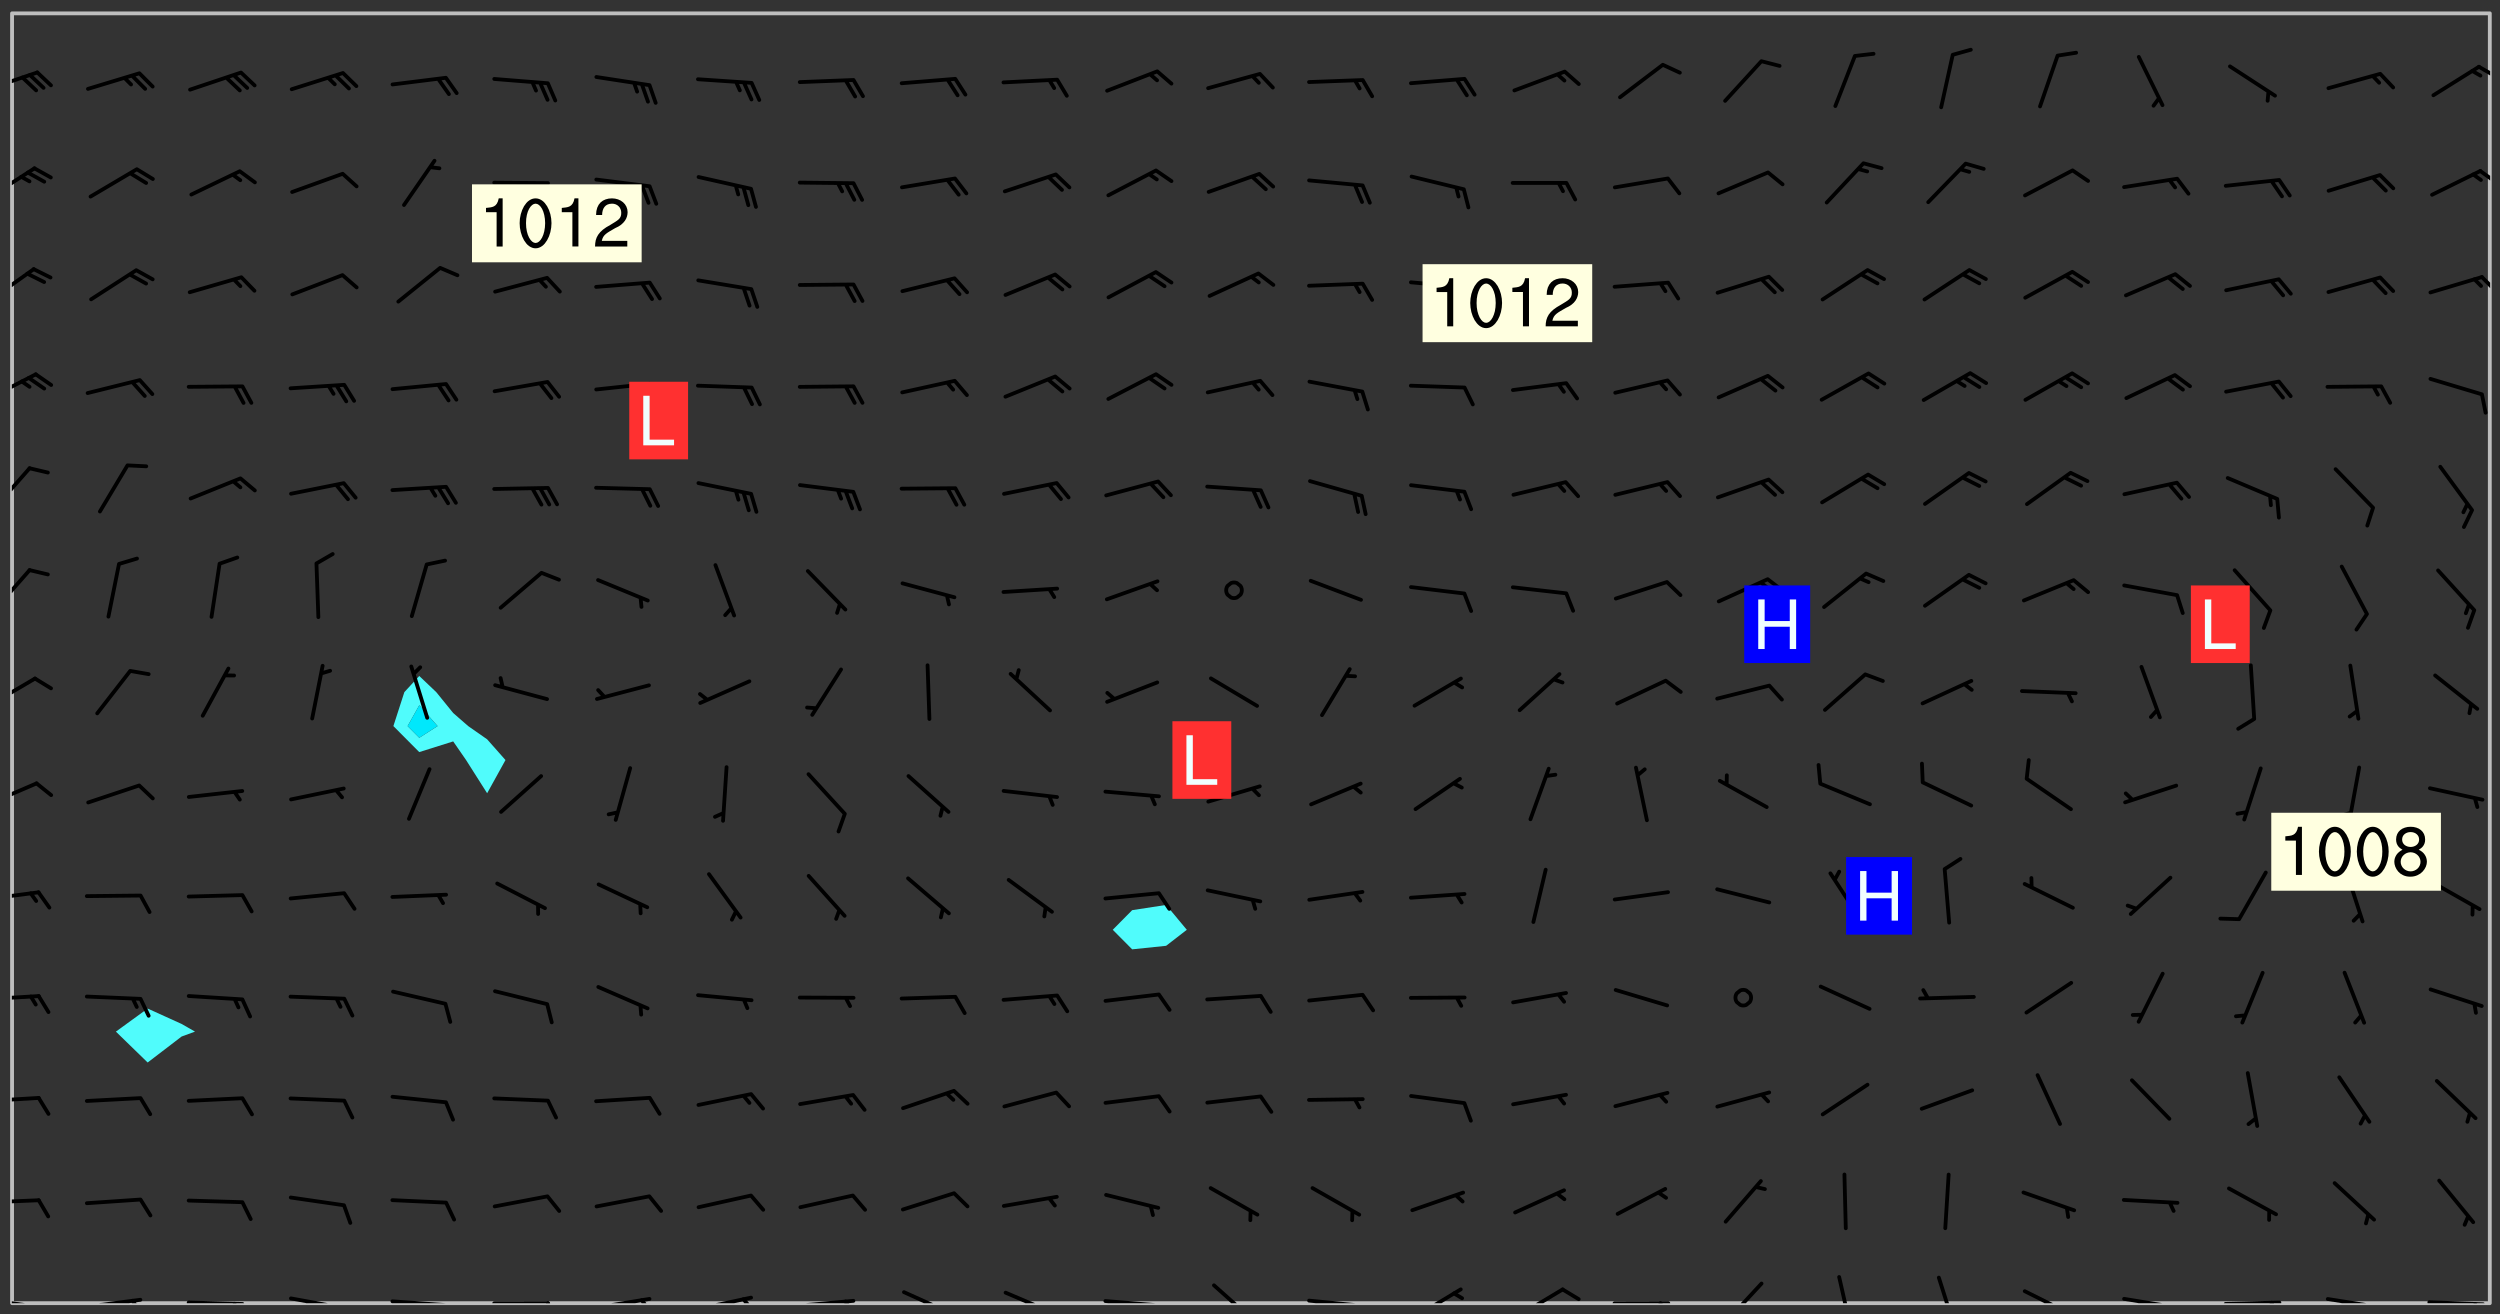 <svg xmlns="http://www.w3.org/2000/svg" role="img" xmlns:xlink="http://www.w3.org/1999/xlink" viewBox="142.45 309.95 326.84 171.84"><rect x="142.45" y="309.95" width="326.84" height="171.84" fill="#333333" stroke="none"/><defs><clipPath id="a"><path d="M144 311.672h1v168.656h-1zm0 0"/></clipPath><clipPath id="b"><path d="M144 311.672h324v168.656H144zm0 0"/></clipPath><clipPath id="c"><path d="M467 311.672h1v168.656h-1zm0 0"/></clipPath><clipPath id="d"><path d="M144 479h4v1.328h-4zm0 0"/></clipPath><clipPath id="e"><path d="M146 480h2v.328h-2zm0 0"/></clipPath><clipPath id="f"><path d="M153 479h9v1.328h-9zm0 0"/></clipPath><clipPath id="g"><path d="M159 479h2v1.328h-2zm0 0"/></clipPath><clipPath id="h"><path d="M166 479h9v1.328h-9zm0 0"/></clipPath><clipPath id="i"><path d="M172 480h2v.328h-2zm0 0"/></clipPath><clipPath id="j"><path d="M180 479h8v1.328h-8zm0 0"/></clipPath><clipPath id="k"><path d="M186 480h2v.328h-2zm0 0"/></clipPath><clipPath id="l"><path d="M193 479h9v1.328h-9zm0 0"/></clipPath><clipPath id="m"><path d="M200 480h3v.328h-3zm0 0"/></clipPath><clipPath id="n"><path d="M206 480h9v.328h-9zm0 0"/></clipPath><clipPath id="o"><path d="M213 480h3v.328h-3zm0 0"/></clipPath><clipPath id="p"><path d="M220 479h8v1.328h-8zm0 0"/></clipPath><clipPath id="q"><path d="M226 479h2v1.328h-2zm0 0"/></clipPath><clipPath id="r"><path d="M233 479h8v1.328h-8zm0 0"/></clipPath><clipPath id="s"><path d="M239 479h2v1.328h-2zm0 0"/></clipPath><clipPath id="t"><path d="M246 479h9v1.328h-9zm0 0"/></clipPath><clipPath id="u"><path d="M252 479h2v1.328h-2zm0 0"/></clipPath><clipPath id="v"><path d="M260 478h8v2.328h-8zm0 0"/></clipPath><clipPath id="w"><path d="M273 478h8v2.328h-8zm0 0"/></clipPath><clipPath id="x"><path d="M286 479h9v1.328h-9zm0 0"/></clipPath><clipPath id="y"><path d="M300 477h7v3.328h-7zm0 0"/></clipPath><clipPath id="z"><path d="M313 479h8v1.328h-8zm0 0"/></clipPath><clipPath id="A"><path d="M319 480h2v.328h-2zm0 0"/></clipPath><clipPath id="B"><path d="M327 478h7v2.328h-7zm0 0"/></clipPath><clipPath id="C"><path d="M340 478h7v2.328h-7zm0 0"/></clipPath><clipPath id="D"><path d="M346 478h4v2.328h-4zm0 0"/></clipPath><clipPath id="E"><path d="M353 480h8v.328h-8zm0 0"/></clipPath><clipPath id="F"><path d="M359 480h2v.328h-2zm0 0"/></clipPath><clipPath id="G"><path d="M367 477h6v3.328h-6zm0 0"/></clipPath><clipPath id="H"><path d="M382 476h3v4.328h-3zm0 0"/></clipPath><clipPath id="I"><path d="M395 476h4v4.328h-4zm0 0"/></clipPath><clipPath id="J"><path d="M406 478h8v2.328h-8zm0 0"/></clipPath><clipPath id="K"><path d="M419 479h9v1.328h-9zm0 0"/></clipPath><clipPath id="L"><path d="M425 480h2v.328h-2zm0 0"/></clipPath><clipPath id="M"><path d="M433 479h8v1.328h-8zm0 0"/></clipPath><clipPath id="N"><path d="M439 480h2v.328h-2zm0 0"/></clipPath><clipPath id="O"><path d="M446 479h8v1.328h-8zm0 0"/></clipPath><clipPath id="P"><path d="M452 480h2v.328h-2zm0 0"/></clipPath><clipPath id="Q"><path d="M459 479h9v1.328h-9zm0 0"/></clipPath><clipPath id="R"><path d="M465 480h2v.328h-2zm0 0"/></clipPath><clipPath id="S"><path d="M144 466h4v2h-4zm0 0"/></clipPath><clipPath id="T"><path d="M144 453h4v2h-4zm0 0"/></clipPath><clipPath id="U"><path d="M144 439h4v2h-4zm0 0"/></clipPath><clipPath id="V"><path d="M144 426h4v2h-4zm0 0"/></clipPath><clipPath id="W"><path d="M144 412h4v4h-4zm0 0"/></clipPath><clipPath id="X"><path d="M144 398h4v5h-4zm0 0"/></clipPath><clipPath id="Y"><path d="M144 384h3v7h-3zm0 0"/></clipPath><clipPath id="Z"><path d="M144 370h3v7h-3zm0 0"/></clipPath><clipPath id="aa"><path d="M144 358h4v5h-4zm0 0"/></clipPath><clipPath id="ab"><path d="M144 344h4v6h-4zm0 0"/></clipPath><clipPath id="ac"><path d="M466 345h2v4h-2zm0 0"/></clipPath><clipPath id="ad"><path d="M144 331h4v6h-4zm0 0"/></clipPath><clipPath id="ae"><path d="M466 332h2v2h-2zm0 0"/></clipPath><clipPath id="af"><path d="M144 319h4v3h-4zm0 0"/></clipPath><clipPath id="ag"><path d="M466 318h2v3h-2zm0 0"/></clipPath><g id="ah" clip-path="url(#clip1)"><path fill="#fff" fill-opacity="0" fill-rule="evenodd" d="M0 0h1000v1000H0zm0 0"/><path fill="#d3d3d3" fill-opacity="0" fill-rule="evenodd" d="M162.152 355.867l-.234.293.059.234.117.172.176.234.293.348.113.059.117-.172.059-.234.176-.176.465-.176h.699l.234.293.289.816.059.176.176.23.352.234.699.699.172.176.234.348.234.41.289.582.41.465.23.234.234.176.117.23.176.293.172 1.164v.234l.059.289.059.117.117.117.348.41.117.172.176.176.176.234.117.172.172.352.059.234.234.406.234-.059-.176.176-.059.93h-.582l-.234-.113-.348.113-.117.117-.059.293-.059.176-.117.172-.465.293-.059.234-.059.113v.645l.059.172v.41l.059.059v.406l.059.406.117.176.059.059.23.641-.059.293v.699l-.059.582v.234l-.059.23-.055.352v1.922l.055.117h.426l-.367.117-.023.352.891 1.168 1.742.539 1.34.359v.539l.09.809.535.715 1.52.27.891-.086.09 1.164.535.18 1.16-.18 2.055-.984 1.16-.363 1.879-.176 1.695-.18-.18.719-1.516.086-1.25.09-.805.27-1.074.809.27.719.535.898-.18.625-.266.809.266 1.078.625.898.805.18 1.25-.18-.266.723.098.504.055.293v.172l.059.293v.406l.176.117.352.117h.406l.293-.176.113-.117.059-.117.117-.23.059-.176.352-.465.23-.176.176-.059.176.059.059.176.117.988.055.469.059.172.117.234.176.059.816.059h.289l.117.234.059.406.059.352v1.105l.117.293.117.348.289.699.176.352.582.754.352.176.172.059.469.234.641.465.348.234.293.176.293.055.23.062.816.348.293.176.113.172.352.352.117.176.523.641v.289l.059.352v.348l.059.352.059.289.117.059.172.059h.176l.582.234.176.117.176.289.176.234.113.234.293.23.117.117v.41l.059.055.289.234.234.117.059.117.117.172.059.117.23.234.059.176.234.059.117.059-.117.113-.059.117v.117l-.117.293-.117.289v.582l.176.117.117.059.059.117.117.117.113.059.176.348.059.352.059.406v.176l-.059.176-.117.699v.172l.117.176.293.293h.406l.176.117.117.172.117.293v.234h-.527l-.23-.234h-.234l-.176.059-.059.699.059.348.117.176.176.41.117.23.289.469.176.055h.523l.234.059.758.641.059.293v.234l.059.059.23.348v.352l-.117.172v.293l.293.289.293.176.172.059.293.176.293.117.582.406.289.234.293.176.219.16.016.012.23.176.641.523.176.234.117.176.176.176.113.172v.641l.117.176.469.117.582.117.234.059.23.113.293.117.113.059.586.352.289.172.176.062.176.055.176.059.699.352.289.176.234.055.289.176.234.117.641.406.293.117.172.059.234.059.41.059.23.059.234.117.059.172-.41.176.469.059.059.293.113.234.176.055.234.059.176.059.406.117.641.234.117.172.059.234v.176l-.059.117-.059.406.234.234.117.059.348.117.641.23.176.117.289.117.176.176.234.465.582 1.105.176.176.348.176.176.117.352.117 1.047.523.234.059.465.113.293.059.465.176.758.582.234.234.348.465.176.176.289.234.816.699.293.176.289.289.293.176.293.289.695.641.176.176.293.234.289.234.469.289.641.582.348.234.234.293.348.348.352.465.934.992.348.406.117.176.234.059.113.117.645.176.23.113.234.059.293.176.23.117.934.699.406.406.234.176.406.176.234.117.816.348.348.234.234.117.293.289.23.117.758.352.352.172.23.059.293.117.234.059.871.176h.816l.469.23.172.059.875.699.465.117.293.059.176.059.23.059.469.059.348.059.352.059.406.059h.293l.172.059v.23l.176.176h.293l.348.059.352.059.699.117h.641l.465-.234.293-.176.172-.117.41-.172.289-.176.934-.465.469-.293.523-.293.465-.172.465-.176 1.051-.465.289-.117.41-.117.289-.117.527-.176 1.516-.699.582-.348.289-.059.293-.059.348-.117.875-.23.352-.117h.113l.234-.059.875-.234.234-.059h.812l.352-.059.816-.117.172-.059.352-.055.293-.059.23-.059.816-.176.176-.059h.348l.234-.059.465-.117.758-.172.234-.059h.348l.41-.117.289-.059 1.285-.059h.289l.41-.059.23-.059h.176l.875-.117h.406l.41-.117h.348l.352-.113.871-.059h1.75l1.047.289.41.117.289.117.352.117.289.117 1.051.172.289.059h.293l.293.059.172.059.41.059.172.059.117.059h.117l.117.059.352.059h.113l.41.066 1.922.395 1.926.395 1.52.449 1.695.719 2.145.805 1.605-.719 1.43-.805 1.16-1.078 1.25-.449 3.035-.719 1.875-.359 2.145-1.348 2.234-1.254 2.5-1.258 1.695-.449 1.785-.18 1.16-.27.625.539 1.34-.27.715-.988.984-1.344.445-.18.805-.359 1.875-.539 1.785-.449 1.25-.27 1.16-.09 1.699-.09 1.961-.27 1.25-.09h.539l.625-.09h.891l2.145-.18 2.41-.18 2.59-.09 1.695.18 1.609.09 1.43.359 1.16.719 1.875.988 1.16 1.527.266.715.629.09.355.898.535.539.535 1.527 1.074.359h.535l-.805.535.09 1.707.715 2.695.891.805.895.988.715 1.258 1.785.539 1.52-.18.355 1.344 1.609-.805.98-.539.27.27.316-.215.219-.145.801.449.449-.359h.355l.535-.27.539-.719.535-.27.625-.988 1.16.449.84.371 1.395.617 1.695-.18h1.605l1.785.09.18-1.707.535-1.344.805.27.492.848.402.406-.09.539v.359l.715.449.711-.27h1.43l.359.988.445 1.258.715 1.344 1.25.629 1.695.629.715-.18.18-.539.98-.09.449.359.086 1.258-.266.629-.535.18v.539l.715.984.266.539.984.988.801 1.078-.266.359-.09.898-.625 2.332-.355 2.066-.09 1.793-.18.719-.09.539v1.438l-.98 1.883-.359 1.707-.535.898-.805 1.168-.266.539 2.055 1.254.086.359-.355.539-.09-.18v.809l.09 1.438-.445.715-1.074.094-.266.715.535.898.805.719 1.16.809 1.34.27.445.359-.355.449-1.789-.09-1.25-.449-.715-.719-.625-.09-.176 3.59-.188 1.309h89.359V311.703h-55.27v49.082l.762.125 3.289.543 2.023 2.836v2.754l2.352.332 2.348.332h4.051l-1.379 4.16-2.023.707-2.023.703-.543.344-2.594 1.617-.188.117-2.023-2.078-.73-2.742-2.672-2.078-1.375-3.5-.066-.082-1.957-2.672 2.75-1.418v-49.082H294.422v91.414l.117.031.133.012.074.074.105.047.09.059.086.059.09.059.297.297.059.09.031.117.027.117.016.137-.031.117-.059.09-.059.086-.043.105-.047.102-.027.121v.145l.176.27.148.148.074.086.074.074.043.105.062.09.059.086.043.105.059.09.047.102.043.105.059.086.117.18.074.074.062.086.059.09.043.105.059.09.059.086.062.09.059.09.043.102.117.18.074.074.059.086.074.074.09.059.105.047h.148l.133-.016.133.016.102-.047.074-.074.047-.102-.016-.133v-.148l-.047-.105-.027-.117-.047-.102-.027-.121-.043-.102-.062-.09-.043-.102-.043-.105-.031-.117-.016-.133-.012-.137.086-.059.059-.086.121-.031.043.105.016.133v.117l.059.102.059.09.09.059.148.148.059.09.043.105-.012.102.086.059.105.047.086.059.09.059.074.074-.117.027-.105.047-.086.059-.074.074-.059.09-.062.086-.027.121-.047.102-.043.105-.031.117-.012.133-.016.133v.148l.027.117.047.105.043.102.059.09.074.074.09.059.074.074.09.059.059.09.043.105.047.102.117.031.133.016h.148l.117-.031.105.043.043.105.047.102.027.121L299.5 410l.027.117.031.121.027.117.105.043.102.047.133-.016.148.148.062.086.074.074.07.074.09.062.105.043.102.043.117.031.137.016.117-.031.074-.074.027-.117-.012-.133-.031-.121-.027-.117.043-.105h.117l.09.062.117.027h.148l.133.016h.148l.133.016.133-.016h.148l.133-.016.133-.012.137.012.117-.027.133-.016.191-.059-.059.176-.016.133-.027.121-.016.133-.059.086-.133.016-.105.047-.105.043-.117.031-.117.027-.266.031h-.148l-.133.016-.074.074.059.086.148.148.117.18.074.07.09.062.09.059.086.059.09.059.102.043.105.062.105.043.086.059.105.047.102.043.18.117.059.09-.043.102-.047.105.016.133.223.223.059.09.043.102.031.121.043.102.016.133.031.117.012.137.031.117.148.148.102.043.105.043.117.031.133.016.137.016h.117l.117-.031.09-.059.043-.105.047-.102.043-.105.031-.117.012-.133v-.148l-.012-.133-.016-.133-.031-.117-.043-.105-.047-.105-.043-.102-.043-.105-.016-.133.016-.133.027-.117.031-.117.027-.121.047-.102.09-.059.086-.062.074-.074.09-.059.223-.223.059-.086.074-.074.117-.18.059-.086v-.148l-.074-.074-.102-.047-.105-.043-.102-.043-.059-.09-.047-.105-.027-.117.09-.059.117-.031.102-.043.18-.117.148-.148.012-.133-.012-.105-.09-.059-.133.016h-.148l-.133.016-.133-.016-.121-.031-.086-.059-.074-.074-.059-.09-.062-.086-.117-.18-.059-.086.031-.121.086-.059.121-.031.059-.086v-.121l-.031-.117-.059-.09-.059-.086-.047-.105-.027-.117-.016-.133.059-.09.074-.074.09-.059.117-.18.074-.074.059-.086.148-.148.121-.031.133-.016.133.016.074.074.043.105.016.133-.031.117-.117.031-.133.012-.148.148-.043.105-.047.102-.027.121-.031.117v.148l.031.117.043.105.059.09.074.07.074.074.117.031.121.027.117-.027.133-.016h.117l.09.059.074.074.047.105.059.086.102.047.133.016.105.043.086.059-.012.105-.074.074-.18.117-.059.09-.09.059-.07.074-.074.074-.062.09-.027.117-.016.133.016.133-.016.133v.148l.016.133.027.117.031.121.074.074.09.059.086.059.09.059.117.031v.086l-.102.047-.09.059-.266.031-.117.027h-.148l-.105.043-.102.047-.059.09-.062.234-.012.133-.031.121-.016.133v.293l-.012.133.012.137.016.133.133.016.133.012.121.031.086.059.074.074.047.105.043.102.016.133v.445l-.016.133v.445l.031.266.027.117.016.133.031.117.086.211.031.266v.148l-.031.117-.027.117-.031.121-.027.117-.031.117-.031.121-.012.133-.016.133.09.059.117-.031.102.016.047.105-.031.266v.441l-.043.105-.047.105-.043.102-.043.105-.059.086-.031.121-.043.117-.031.117-.016.133.016.133.059.09.105.047.086.059.059.086-.012.137-.031.117-.043.102v.445l-.016.133v.148l-.031.117-.043.105-.027.117-.047.105-.043.102-.031.121-.027.117-.031.133-.031.117-.027.117-.043.105-.031.117-.031.121-.012.133-.016.133v.297l.027.117v.148l.047.398.027.117.059.09.121.031h.148l.133-.016.059.09v.117l-.059.09-.09.059-.102.043-.105.047-.09.059-.086.059-.137.016-.117-.031-.133-.016-.102.047-.062.086-.012.137-.016.133-.031.117-.027.117-.016.133-.031.121v.297l.016.133.031.117v.148l.012.133v.148l-.027.117-.047.102-.027.121-.031.117-.059.09-.074.074-.102.043-.105.047-.117.027-.121.031-.102-.047.059-.086.105-.047.027-.117.031-.117.027-.121.031-.117v-.148l.016-.133-.031-.117-.043-.105-.105.016-.074.074-.102.043-.09.062-.074.074-.043.102-.016.133-.031.117L304.25 426l-.031.117-.027.117-.031.121-.027.117-.031.117-.043.105-.09.059h-.09l-.117-.031-.031-.086.016-.137-.031-.117v-.148l-.012-.133v-.148l-.062-.234-.027-.121-.043-.102-.047-.105-.059-.086-.059-.09-.043-.105-.062-.086-.148-.148-.07-.074-.105-.047-.105-.043-.102-.043-.297-.297-.09-.074-.086-.059-.105-.043-.09-.062-.086-.059-.105-.043-.09-.059-.086-.062-.074-.07-.105-.047-.086-.059-.105-.043-.09-.062-.102-.043-.105-.043-.086-.059-.105-.047-.105-.043-.102-.047-.09-.059-.102-.043-.105-.043-.09-.062-.117-.027-.133-.016-.133.016H299.75l-.133.016-.117-.031-.09-.059-.074-.074-.09-.059-.102-.047h-.148l-.121-.027-.102-.043-.074-.074-.117-.18-.09-.059-.102-.043-.09-.062-.105-.043-.09-.059-.086-.059-.105-.047-.059-.086-.059-.09-.043-.105-.047-.102-.074-.074-.086-.059-.074-.074-.09-.059-.223-.223-.043-.105-.031-.266.105-.043h.145l.105.043.074.074.09.059.086.059.105.047.09.059.148.148.07.074.148.148.062.086.074.074.086.059.074.074.09.062.09.059.086.059.27.176.102.047.105.043.102.043.047-.074.059-.086.074-.074.07-.074.105.043.074.074.059.09.043.102.047.105.043.105.121.027.117-.027.074-.09.043-.105.059-.09.074-.074.105-.043.117-.027.133.012.09.059.148.148.059.09.043.105.047.102.043.105.043.102.105.047.105.043.133.016.086-.059.059-.09.074-.074.105-.043.117.027.105.047.102.043.105.043.102.047.18.117v.117l-.016.133.016.133.016.137.059.086.102.047.121.027.117.031h.148l.117-.031.059-.09.18-.117.059-.09.074-.074.059-.086.117-.18.18-.117.117.031.09.059.043.074-.016.133v.117l.09.059h.148l.133-.016.133-.012.266-.031.105-.043.117-.031.121-.027.074-.074.07-.074.062-.09-.016-.105-.047-.102-.102-.043-.105-.016-.117.027-.266.031h-.148l-.074-.074-.09-.059-.117-.031-.117-.027-.133-.016h-.148l-.133.016h-.297l-.105-.047-.148-.148-.043-.102-.059-.09.223-.223.086-.059.105-.043.117-.031.133-.016.133.016.137.016.102.043.133-.012.09-.062.102-.043.062-.09-.047-.102-.09-.059-.117-.031-.102-.043-.059-.09-.062-.09v-.117l.016-.133.105-.047.074-.07v-.121l-.09-.059-.031-.117.09-.059.074-.074.043-.105.059-.09.047-.102.016-.133v-.148l-.047-.105-.043-.102-.09-.059-.133-.016-.102-.043-.137-.016-.117-.031h-.445l-.133-.016-.133-.012-.133-.016-.117-.031h-.148l-.133-.016-.133-.012-.266-.031-.121-.043-.086-.059-.074-.074v-.148l.012-.133.105-.047.102-.043.133-.016h.152l.133-.016h.293l.121.031.102.043.09.059.234.062.121-.047.09-.059.102-.043.133-.016.105.043.102.047.133.012.121-.027h.145l.121-.031.117-.027.105-.047.074-.074.086-.059.148-.148.059-.086.047-.105.027-.117.016-.105-.102-.043-.09-.059-.117-.031-.105-.043-.09-.062-.074-.086-.074-.074-.102-.043-.105-.047-.102-.043-.059-.09-.047-.102-.086-.211-.062-.086-.059-.09-.074-.074-.086-.059h-.27l-.117.031-.09.059-.102.043-.133.016-.105-.016-.027-.117-.062-.09-.117-.031-.102-.043-.148-.148-.031-.117-.016-.105.074-.074.18-.117.117-.027.117-.031.137.016.102.043.105.043.102.047.105.043.117.031.133.016.117.027.133.016.105-.016.09-.059-.074-.074-.105-.043-.074-.074-.074-.09-.148-.148-.086-.059-.09-.059-.074-.074-.09-.059-.102-.047-.121-.027-.102-.047-.105-.043-.117-.031-.102-.043-.121-.031h-.148l-.117.031-.105.043-.086.062-.18.117-.086.059-.09.059-.105.047-.086.059-.105.043-.102.043-.105.047-.074.074-.059.09-.059.086-.047.105-.059.086-.074.074-.133-.012-.117-.031h-.117l-.074.074-.09.059-.074.074-.09.059-.086.059-.105.047-.102.043-.137.016-.102-.043-.148-.148-.105-.047h-.086l-.105.047-.102.043-.121.031-.117-.031-.074-.074v-.117l.031-.121.074-.07.059-.09.074-.074.117-.031.105-.043h.293l.133-.016.137-.016.102-.043.09-.059.102-.047.09-.059.133-.012.09.059.133.012.09-.059.086-.059.105-.043.09-.059.086-.062.09-.059.148-.148.059-.086.059-.09.105-.043.133-.016.117.027.121.031.059-.059.059-.09.031-.266.027-.117.105.012.133.016.102-.043.09-.059.059-.09.074-.074.059-.09.047-.102.012-.133-.012-.133-.047-.105-.148-.148-.059-.09-.059-.086-.043-.105v-.445l.016-.133v-.148l.012-.133-.059-.059-.09.059-.102-.043-.18-.117-.086-.059-.062-.09-.059-.09-.074-.074-.086-.059-.121.031-.102.012-.105.047-.086.059-.105.043-.148.148-.09.059-.086.059-.09.062-.105.043-.133.016v-.121l.105-.043.117-.031.074-.07.043-.105v-.148l-.027-.117-.148-.148-.133-.016h-.148l-.117.031-.105.043-.102.043-.09.062-.117.027-.074-.074.012-.133-.043-.102-.043-.105-.09-.059-.117.027-.121.031-.117.031-.102.043-.121.031-.102.043-.105.043-.09.059-.102.016v-.117l.016-.133-.059-.09-.074.043-.148.148-.059.09-.074.074-.047.105-.043.102-.074.074-.059.09-.074.074-.059.086-.074.074-.09.062-.074.07-.074.074-.102.016-.133.016-.105-.043v-.121l.148-.148.043-.102.059-.09.047-.102.043-.105.059-.09.031-.117.043-.102.031-.121.027-.117.047-.105.043-.102.043-.105.074-.07.09-.062.09-.059.102-.043h.297l.266-.031.105-.043-.074-.074-.117-.031-.105-.043-.09-.059-.102-.047-.09-.059-.102-.043-.105-.043-.09-.062-.086-.059-.105-.043-.102-.043-.121-.031-.117-.031-.102-.043L297.5 410.25l-.102-.043-.09-.059-.043-.105-.016-.133.102-.043.133-.016.137.016.133-.016.102-.043.059-.09.016-.105-.09-.059-.074-.074-.102-.043-.09-.059-.148-.148-.043-.105-.016-.133v-.293l-.059-.09-.09-.059-.074-.074-.043-.105-.031-.117-.059-.09-.074-.074-.117-.027-.074-.074-.09-.059-.09-.062-.086-.059-.074-.074-.059-.086-.047-.105-.086-.059-.148-.148-.195-.059-.133.016-.102.043-.074.074-.047.102-.043.105-.059.09-.059.086-.297.297-.09.059h-.086l-.062-.086-.043-.105.031-.117.059-.09.027-.117-.012-.133-.09-.062-.105.047-.117.027-.117.031-.27.176-.102.047-.117.027-.105.047-.09.059-.102.043-.059-.086-.047-.105.016-.133.047-.105.07-.074.074-.07.059-.09v-.148l-.043-.105h-.238l-.102.047-.031.117-.027.117-.031.121-.074.043-.133.016-.074-.047-.043-.102-.043-.105-.047-.102-.043-.105-.121.031-.102.043-.133.016-.117.031-.105.043-.09.059-.102.047-.121.027-.133.016-.102-.043-.059-.09-.047-.105-.043-.102-.043-.105v-.117l.059-.09.086-.059.18-.117.102-.047.105-.043.105-.059.102-.043.09-.062.102-.043.105-.059.102-.047.09-.059.105-.043.102-.043.09-.062.102-.043.137-.016.117.031.102.043.121.031.102.043.105.047.102.043.105.043.102.047.105.043.102.043.105.047.086.059.105.043.117.031.105.043.102.047.09.059.105.043.102.043.105.047.117.027.102.047.121.027h.148l.086-.059.016-.102.059-.09-.027-.117-.074-.074-.117-.18-.074-.074-.09-.074-.18-.117-.086-.059-.105-.043-.102-.047-.27-.176-.059-.09-.074-.074-.059-.09-.043-.102-.031-.117-.016-.137v-.562l-.012-.133-.016-.133-.031-.117-.016-.133-.012-.133-.031-.121-.223-.223-.059-.086-.016-.105.031-.117.133-.016v-91.414H172.992v1.453l-.059.234-.352 1.051-.172.523-.117.348-.176.41-.117.172-.234.293-.23.059h-.352l-.117.059-.23.406v.293l.117.176.23.23.117.234.641.758.293.465.176.234.23.352.234.348.641.816.176.465.172.41.117.695.176.469.117 1.398.059.465v.875l.117 1.047v4.781l-.059.465-.352 1.281-.176.523-.113.41-.352.93L172.934 336l-.234.582-.117.176-.172.348-.176.406-.352.816-.059.293-.113.293-.117.289-.059.176-.117.875-.059.406-.059.117-.059.176-.059.172-.23.527-.117.172v.234l-.117.234-.059.172-.176.586v.289l-.059.176v.293l-.059.113-.059.527v.172l-.055.234v2.621l-.176.816-.117.176-.176.234-.117.172-.113.234-.586.934-.23.289-.293.465-.176.234-.289.352-.352.699-.113.23-.176.41-.176.23-.406.527-.816.699-.293.172-.289.234-.176.117-.176.176-.523.406-.527.176-.172.176-.234.055-.641.176h-.758m12.211 31.023l-1.074.449.359.895 1.25-.715.445-.539-.98-.09"/><path fill="#d3d3d3" fill-opacity="0" fill-rule="evenodd" d="M201.508 416.598h-.895l.449.629.98.359.805-.09.445-.988-.176.09-.715-.355-.895.355m154.621 59.07l-.059-.523v-.293l.113-.293.059-.23.469-.469h.113l.117-.113.117-.059h.176l.234-.059h.348l.234.059.117.059.23.172.059.176.117.582v.293l-.117.176-.172.289-.176.176-.527.523-.23.234-.117.059h-.176l-.117-.059-.406-.293-.176-.117-.117-.059-.059-.113-.055-.117m6.641-10.957l-.059-.172v-1.109l.059-.172.176-.059.172-.059h.176l.234-.059.117.059.059.699-.059.172-.117.176-.117.059-.234.523-.113.059h-.234l-.059-.117m9.613-14.391l-.117-.176v-.699l.293-.875.117-.172.176-.352.113-.23.117-.293.352-.758.117-.23.172-.234h.176l.117-.059h.641l.117.059.234.234.172.113.352.293.117.117.113.176v.113l.117.059.117.117v.699l-.059.176v.23l-.059.176-.348 1.051-.117.23-.117.234-.117.059-.23.234-.641.289h-.875l-.41-.117-.641-.465"/><path fill="none" stroke="#bebebe" stroke-linecap="round" stroke-linejoin="round" stroke-miterlimit="10" stroke-width=".5" d="M467.957 311.695H144.027v168.625h323.93v-168.625"/><g clip-path="url(#a)"><path fill="#fff" fill-opacity="0" fill-rule="evenodd" d="M144 475.891v4.438h.004H144V311.672h.004H144v164.219"/></g><g clip-path="url(#b)"><path fill="#fff" fill-opacity="0" fill-rule="evenodd" d="M144.004 480.328V311.672h17.75v130.133l-4.152 3.016 4.152 4.039 4.438-3.398 1.754-.641-1.754-1.004-4.438-2.012V311.672h35.508v86.652l-1.949 2.113-1.434 4.438 3.383 3.402 4.438-1.398 1.684 2.438 2.754 4.34 2.398-4.34-2.398-2.711-2.48-1.73-1.957-1.707-2.215-2.73-2.223-2.113v-86.652h97.641v116.586l-4.438.684-2.539 2.566 2.539 2.555 4.438-.461 2.707-2.094-2.707-3.25V311.672H467.996v168.656H144.004"/></g><path fill="#50fcfc" fill-rule="evenodd" d="M161.754 448.859l-4.152-4.039 4.152-3.016 4.438 2.012 1.754 1.004-1.754.641-4.438 3.398m35.508-40.582l-3.383-3.402 1.434-4.438 1.949-2.113v3.828l-1.523 2.723 1.523 1.531 2.395-1.531-2.395-2.723v-3.828l2.223 2.113 2.215 2.73 1.957 1.707 2.48 1.73 2.398 2.711-2.398 4.34-2.754-4.34-1.684-2.438-4.438 1.398"/><path fill="#00e8fc" fill-rule="evenodd" d="M197.262 406.406l-1.523-1.531 1.523-2.723 2.395 2.723-2.395 1.531"/><path fill="#50fcfc" fill-rule="evenodd" d="M290.465 434.062l-2.539-2.555 2.539-2.566 4.438-.684 2.707 3.25-2.707 2.094-4.438.461"/><g clip-path="url(#c)"><path fill="#fff" fill-opacity="0" fill-rule="evenodd" d="M467.996 480.328H468V311.672h-.004H468v168.656h-.004"/></g><g clip-path="url(#d)"><path fill="none" stroke="#000" stroke-linecap="round" stroke-linejoin="round" stroke-miterlimit="10" stroke-width=".5" d="M147.477 480.828l-6.953-.996"/></g><g clip-path="url(#e)"><path fill="none" stroke="#000" stroke-linecap="round" stroke-linejoin="round" stroke-miterlimit="10" stroke-width=".5" d="M146.465 480.684l.418 1.152"/></g><g clip-path="url(#f)"><path fill="none" stroke="#000" stroke-linecap="round" stroke-linejoin="round" stroke-miterlimit="10" stroke-width=".5" d="M160.801 479.879l-6.969.898"/></g><g clip-path="url(#g)"><path fill="none" stroke="#000" stroke-linecap="round" stroke-linejoin="round" stroke-miterlimit="10" stroke-width=".5" d="M159.785 480.008l.711 1.004"/></g><g clip-path="url(#h)"><path fill="none" stroke="#000" stroke-linecap="round" stroke-linejoin="round" stroke-miterlimit="10" stroke-width=".5" d="M174.141 480.426l-7.023-.191"/></g><g clip-path="url(#i)"><path fill="none" stroke="#000" stroke-linecap="round" stroke-linejoin="round" stroke-miterlimit="10" stroke-width=".5" d="M173.121 480.398l.547 1.098"/></g><g clip-path="url(#j)"><path fill="none" stroke="#000" stroke-linecap="round" stroke-linejoin="round" stroke-miterlimit="10" stroke-width=".5" d="M187.402 480.961l-6.914-1.262"/></g><g clip-path="url(#k)"><path fill="none" stroke="#000" stroke-linecap="round" stroke-linejoin="round" stroke-miterlimit="10" stroke-width=".5" d="M186.395 480.777l.375 1.168"/></g><g clip-path="url(#l)"><path fill="none" stroke="#000" stroke-linecap="round" stroke-linejoin="round" stroke-miterlimit="10" stroke-width=".5" d="M200.766 480.578l-7.012-.496"/></g><g clip-path="url(#m)"><path fill="none" stroke="#000" stroke-linecap="round" stroke-linejoin="round" stroke-miterlimit="10" stroke-width=".5" d="M200.766 480.578l.996 2.242"/></g><g clip-path="url(#n)"><path fill="none" stroke="#000" stroke-linecap="round" stroke-linejoin="round" stroke-miterlimit="10" stroke-width=".5" d="M214.09 480.32l-7.027.016"/></g><g clip-path="url(#o)"><path fill="none" stroke="#000" stroke-linecap="round" stroke-linejoin="round" stroke-miterlimit="10" stroke-width=".5" d="M214.09 480.32l1.156 2.164"/></g><g clip-path="url(#p)"><path fill="none" stroke="#000" stroke-linecap="round" stroke-linejoin="round" stroke-miterlimit="10" stroke-width=".5" d="M227.359 479.766l-6.938 1.125"/></g><g clip-path="url(#q)"><path fill="none" stroke="#000" stroke-linecap="round" stroke-linejoin="round" stroke-miterlimit="10" stroke-width=".5" d="M226.348 479.93l.742.977"/></g><g clip-path="url(#r)"><path fill="none" stroke="#000" stroke-linecap="round" stroke-linejoin="round" stroke-miterlimit="10" stroke-width=".5" d="M240.641 479.598l-6.871 1.465"/></g><g clip-path="url(#s)"><path fill="none" stroke="#000" stroke-linecap="round" stroke-linejoin="round" stroke-miterlimit="10" stroke-width=".5" d="M239.641 479.809l.789.941"/></g><g clip-path="url(#t)"><path fill="none" stroke="#000" stroke-linecap="round" stroke-linejoin="round" stroke-miterlimit="10" stroke-width=".5" d="M254.02 480.016l-7 .629"/></g><g clip-path="url(#u)"><path fill="none" stroke="#000" stroke-linecap="round" stroke-linejoin="round" stroke-miterlimit="10" stroke-width=".5" d="M253 480.105l.672 1.027"/></g><g clip-path="url(#v)"><path fill="none" stroke="#000" stroke-linecap="round" stroke-linejoin="round" stroke-miterlimit="10" stroke-width=".5" d="M267.039 481.773l-6.406-2.891"/></g><g clip-path="url(#w)"><path fill="none" stroke="#000" stroke-linecap="round" stroke-linejoin="round" stroke-miterlimit="10" stroke-width=".5" d="M280.383 481.707l-6.465-2.758"/></g><g clip-path="url(#x)"><path fill="none" stroke="#000" stroke-linecap="round" stroke-linejoin="round" stroke-miterlimit="10" stroke-width=".5" d="M293.969 480.613l-7.004-.57"/></g><g clip-path="url(#y)"><path fill="none" stroke="#000" stroke-linecap="round" stroke-linejoin="round" stroke-miterlimit="10" stroke-width=".5" d="M306.402 482.668l-5.242-4.68"/></g><g clip-path="url(#z)"><path fill="none" stroke="#000" stroke-linecap="round" stroke-linejoin="round" stroke-miterlimit="10" stroke-width=".5" d="M320.594 480.668l-6.996-.68"/></g><g clip-path="url(#A)"><path fill="none" stroke="#000" stroke-linecap="round" stroke-linejoin="round" stroke-miterlimit="10" stroke-width=".5" d="M319.574 480.57l.469 1.133"/></g><g clip-path="url(#B)"><path fill="none" stroke="#000" stroke-linecap="round" stroke-linejoin="round" stroke-miterlimit="10" stroke-width=".5" d="M333.422 478.516l-6.02 3.625"/></g><path fill="none" stroke="#000" stroke-linecap="round" stroke-linejoin="round" stroke-miterlimit="10" stroke-width=".5" d="M332.547 479.043l1.051.633"/><g clip-path="url(#C)"><path fill="none" stroke="#000" stroke-linecap="round" stroke-linejoin="round" stroke-miterlimit="10" stroke-width=".5" d="M346.742 478.527l-6.031 3.602"/></g><g clip-path="url(#D)"><path fill="none" stroke="#000" stroke-linecap="round" stroke-linejoin="round" stroke-miterlimit="10" stroke-width=".5" d="M346.742 478.527l2.102 1.27"/></g><g clip-path="url(#E)"><path fill="none" stroke="#000" stroke-linecap="round" stroke-linejoin="round" stroke-miterlimit="10" stroke-width=".5" d="M360.555 480.32l-7.027.02"/></g><g clip-path="url(#F)"><path fill="none" stroke="#000" stroke-linecap="round" stroke-linejoin="round" stroke-miterlimit="10" stroke-width=".5" d="M359.531 480.32l.582 1.082"/></g><g clip-path="url(#G)"><path fill="none" stroke="#000" stroke-linecap="round" stroke-linejoin="round" stroke-miterlimit="10" stroke-width=".5" d="M367.969 482.906l4.777-5.152"/></g><g clip-path="url(#H)"><path fill="none" stroke="#000" stroke-linecap="round" stroke-linejoin="round" stroke-miterlimit="10" stroke-width=".5" d="M384.449 483.754l-1.555-6.852"/></g><g clip-path="url(#I)"><path fill="none" stroke="#000" stroke-linecap="round" stroke-linejoin="round" stroke-miterlimit="10" stroke-width=".5" d="M398.047 483.68l-2.121-6.699"/></g><g clip-path="url(#J)"><path fill="none" stroke="#000" stroke-linecap="round" stroke-linejoin="round" stroke-miterlimit="10" stroke-width=".5" d="M413.445 481.898l-6.285-3.141"/></g><g clip-path="url(#K)"><path fill="none" stroke="#000" stroke-linecap="round" stroke-linejoin="round" stroke-miterlimit="10" stroke-width=".5" d="M427.082 480.898l-6.934-1.141"/></g><g clip-path="url(#L)"><path fill="none" stroke="#000" stroke-linecap="round" stroke-linejoin="round" stroke-miterlimit="10" stroke-width=".5" d="M426.074 480.734l.391 1.16"/></g><g clip-path="url(#M)"><path fill="none" stroke="#000" stroke-linecap="round" stroke-linejoin="round" stroke-miterlimit="10" stroke-width=".5" d="M440.445 480.238l-7.027.18"/></g><g clip-path="url(#N)"><path fill="none" stroke="#000" stroke-linecap="round" stroke-linejoin="round" stroke-miterlimit="10" stroke-width=".5" d="M439.422 480.266l.602 1.066"/></g><g clip-path="url(#O)"><path fill="none" stroke="#000" stroke-linecap="round" stroke-linejoin="round" stroke-miterlimit="10" stroke-width=".5" d="M453.715 480.879l-6.938-1.102"/></g><g clip-path="url(#P)"><path fill="none" stroke="#000" stroke-linecap="round" stroke-linejoin="round" stroke-miterlimit="10" stroke-width=".5" d="M452.707 480.719l.398 1.16"/></g><g clip-path="url(#Q)"><path fill="none" stroke="#000" stroke-linecap="round" stroke-linejoin="round" stroke-miterlimit="10" stroke-width=".5" d="M467.074 480.465l-7.023-.27"/></g><g clip-path="url(#R)"><path fill="none" stroke="#000" stroke-linecap="round" stroke-linejoin="round" stroke-miterlimit="10" stroke-width=".5" d="M466.051 480.426l.535 1.102"/></g><g clip-path="url(#S)"><path fill="none" stroke="#000" stroke-linecap="round" stroke-linejoin="round" stroke-miterlimit="10" stroke-width=".5" d="M147.512 466.867l-7.023.293"/></g><path fill="none" stroke="#000" stroke-linecap="round" stroke-linejoin="round" stroke-miterlimit="10" stroke-width=".5" d="M147.512 466.867l1.242 2.113m12.066-2.207l-7.012.48m7.012-.48l1.297 2.082m12.023-1.734l-7.023-.215m7.023.215l1.086 2.203m12.195-1.805l-6.953-1.012m6.953 1.012l.828 2.309m12.52-2.652l-7.02-.324m7.02.324l1.051 2.219m12.207-3.039l-6.902 1.316m6.902-1.316l1.535 1.914m11.777-1.918l-6.898 1.324m6.898-1.324l1.543 1.91m11.75-2.012l-6.855 1.527m6.855-1.527l1.598 1.863m11.719-1.863l-6.859 1.527m6.859-1.527l1.598 1.863m11.637-2.164l-6.695 2.129m6.695-2.129l1.754 1.719m11.676-1.25l-6.926 1.191m5.918-1.02l.75.969m13.52.301l-6.82-1.691m5.828 1.445l.297 1.191m13.656-.055l-6.109-3.473m5.219 2.969l-.035 1.227m14.238-.719l-6.105-3.48m5.215 2.977l-.035 1.227m14.508-3.613l-6.641 2.301m5.676-1.969l.898.836m13.262-1.469l-6.398 2.902m5.469-2.48l.973.75m13.184-1.352l-6.223 3.266m5.316-2.793l1.016.691m12.395-2.188l-4.602 5.309m3.934-4.535l1.195.273m10.574 5.121l-.176-7.027m13.184 7.02l.441-7.012m16.41 4.672l-6.629-2.332m5.664 1.992l.184 1.215m14.289-1.852l-7.016-.379m5.996.324l.516 1.113m13.391.441l-6.16-3.379m5.266 2.887l-.016 1.227m13.723-.035l-5.156-4.777m4.406 4.082l-.312 1.184m14.023-.156l-4.449-5.441m3.801 4.648l-.473 1.133"/><g clip-path="url(#T)"><path fill="none" stroke="#000" stroke-linecap="round" stroke-linejoin="round" stroke-miterlimit="10" stroke-width=".5" d="M147.508 453.488l-7.016.422"/></g><path fill="none" stroke="#000" stroke-linecap="round" stroke-linejoin="round" stroke-miterlimit="10" stroke-width=".5" d="M147.508 453.488l1.281 2.09m12.035-2.066l-7.02.375m7.02-.375l1.266 2.102m12.051-2.086l-7.02.344m7.02-.344l1.254 2.109m12.062-1.793l-7.023-.289m7.023.289l1.062 2.211m12.234-1.996l-6.988-.723m6.988.723l.926 2.273m12.406-2.488l-7.02-.293m7.02.293l1.062 2.215m12.25-2.582l-7.016.445m7.016-.445l1.285 2.09m11.965-2.578l-6.883 1.418m6.883-1.418l1.562 1.891m-2.566-1.684l.785.945m13.555-1.035l-6.926 1.188m6.926-1.188l1.5 1.941m-2.508-1.77l.75.969m13.438-1.68l-6.656 2.262m6.656-2.262l1.785 1.684m-2.754-1.352l.895.84m13.453-.949l-6.785 1.816m6.785-1.816l1.676 1.797m11.734-1.324l-6.973.871m6.973-.871l1.41 2.008m11.906-1.977l-6.98.812m6.98-.812l1.395 2.016m11.945-1.664l-7.027.105m6.004-.09l.594 1.074m13.715-.57l-6.965-.93m6.965.93l.852 2.301m12.438-3.387l-6.914 1.242m5.91-1.062l.758.965m13.508-1.395l-6.809 1.738m5.816-1.484l.828.906m13.465-1.215l-6.781 1.852m5.793-1.582l.844.895m13-2.18l-5.859 3.883m12.945-.734l6.598-2.414m11.484 4.398l-2.938-6.383m17.234 5.711l-4.898-5.039m16.383 5.977l-1.238-6.918m1.059 5.914l-.965.758m15.809-.301l-3.938-5.82m3.363 4.973l-.574 1.086m15.027-.715l-5.066-4.867m4.332 4.16l-.336 1.18"/><g clip-path="url(#U)"><path fill="none" stroke="#000" stroke-linecap="round" stroke-linejoin="round" stroke-miterlimit="10" stroke-width=".5" d="M147.508 440.172l-7.016.422"/></g><path fill="none" stroke="#000" stroke-linecap="round" stroke-linejoin="round" stroke-miterlimit="10" stroke-width=".5" d="M147.508 440.172l1.281 2.094m-2.301-2.031l.637 1.047m13.699-.746l-7.02-.301m7.02.301l1.059 2.211m-2.078-2.258l.527 1.109m13.805-.992l-7.012-.441m7.012.441l1.012 2.234m-2.031-2.301l.508 1.117m13.832-1.141l-7.023-.266m7.023.266l1.066 2.211m-2.09-2.25l.535 1.105m13.715-.402l-6.848-1.59m6.848 1.59l.633 2.371m12.668-2.324l-6.82-1.688m6.82 1.688l.598 2.383m12.531-1.828l-6.445-2.797m5.508 2.391l.098 1.223m14.43-1.883l-6.996-.66m5.98.562l.469 1.133m13.879-1.352l-7.027-.031m6.004.027l.57 1.086m13.766-1.211l-7.023.227m7.023-.227l1.219 2.129m12.086-2.301l-7.004.57m7.004-.57l1.324 2.066m-2.344-1.984l.664 1.035m13.656-1.25l-6.977.836m6.977-.836l1.402 2.012m11.93-1.824l-7.012.461m7.012-.461l1.293 2.086m12.012-2.23l-6.988.75m6.988-.75l1.375 2.031m11.961-1.68l-7.027.047m6.004-.039l.582 1.078m13.699-1.676l-6.918 1.227m5.914-1.047l.754.965m13.473.48l-6.73-2.02m17.703 1.008l-.02-.199-.059-.191-.094-.176-.461-.379-.191-.059-.199-.02-.199.02-.191.059-.457.379-.098.176-.059.191-.02.199.02.199.059.191.098.18.457.375.191.059.199.02.199-.02.191-.059.461-.375.094-.18.059-.191.02-.199m9.098-1.457l6.391 2.918m6.605-1.355l7.027-.207m-6.004.176l-.605-1.066m13.484 2.938l5.855-3.887m8.816 5.086l3.141-6.285m-2.684 5.371l-1.227.027m14.324.996l2.656-6.508m-2.27 5.562l-1.219.121m16.758.844l-2.559-6.543m2.184 5.59l-.797.93m16.547-2.164l-6.684-2.168m5.711 1.852l.215 1.207"/><g clip-path="url(#V)"><path fill="none" stroke="#000" stroke-linecap="round" stroke-linejoin="round" stroke-miterlimit="10" stroke-width=".5" d="M147.484 426.609l-6.969.918"/></g><path fill="none" stroke="#000" stroke-linecap="round" stroke-linejoin="round" stroke-miterlimit="10" stroke-width=".5" d="M147.484 426.609l1.422 2m-2.438-1.867l.715 1m13.645-.711l-7.027.074m7.027-.074l1.176 2.156m12.137-2.215l-7.023.191m7.023-.191l1.211 2.133m12.09-2.383l-6.992.691m6.992-.691l1.359 2.043m11.969-1.844l-7.02.293m6-.25l.621 1.059m13.328.656l-6.246-3.223m5.336 2.754l.016 1.227m14.266-.875l-6.359-2.988m5.434 2.555l.062 1.223m13.066.555l-4.137-5.676m3.535 4.852l-.535 1.102m14.734-.504l-4.699-5.223m4.016 4.465l-.422 1.152m14.738-.719l-5.336-4.574m4.559 3.91l-.27 1.195m14.523-.734l-5.66-4.168m4.836 3.559l-.176 1.215m14.98-3.035l-6.992.691m6.992-.691l1.359 2.043m11.898-.973l-6.875-1.449m5.875 1.238l.34 1.18m14.012-2.207l-6.949 1.027m5.938-.875l.73.984m13.625-.867l-7.008.488m5.988-.418l.652 1.043m10.984-4.289l-1.609 6.84m10.637-2.941l6.965-.957m6.426-.383l6.812 1.723m7.992-3.805l3.836 5.887m-3.277-5.031l.59-1.074m13.789-.34l.59 7.004m-.59-7.004l2.062-1.328m8.398 3.273l6.301 3.113m-5.387-2.66l-.035-1.227m12.992 4.703l5.184-4.746m-4.426 4.055l-1.16-.41m14.566 1.777l3.488-6.098m-3.488 6.098l-2.453-.074m18.594.367l-2.164-6.684m1.852 5.711l-.855.883m16.457-1.516l-6.109-3.473m5.219 2.969l-.035 1.227"/><g clip-path="url(#W)"><path fill="none" stroke="#000" stroke-linecap="round" stroke-linejoin="round" stroke-miterlimit="10" stroke-width=".5" d="M147.227 412.367l-6.453 2.773"/></g><path fill="none" stroke="#000" stroke-linecap="round" stroke-linejoin="round" stroke-miterlimit="10" stroke-width=".5" d="M147.227 412.367l1.914 1.535m11.508-1.262l-6.668 2.223m6.668-2.223l1.777 1.691m11.695-.969l-6.984.781m5.969-.668l.695 1.012m13.586-1.449l-6.883 1.426m5.879-1.219l.785.945m11.438-3.684L195.914 417m12.043-.906l5.238-4.68m9.75 5.723l1.891-6.766m-1.617 5.781l-1.195.262m14.953.844l.461-7.012m-.395 5.992l-1.121.504m16.973-.398l-4.746-5.18m4.746 5.18l-.82 2.312m14.379-2.559l-5.234-4.688m4.473 4.004l-.293 1.191m15.242-2.449l-6.98-.805m5.965.688l.449 1.141m13.891-1.121l-7-.613m5.984.527l.477 1.129m13.723-2.348l-6.734 2m5.754-1.711l.863.875m13.305-1.52l-6.48 2.711m5.539-2.316l.949.777m12.969-1.797l-5.805 3.961m4.961-3.387l1.086.57m11.367-2.469l-2.391 6.609m2.043-5.648l1.215-.172m10.535-.926l1.434 6.879m-1.227-5.875l.941-.785m9.816 1.508l6.133 3.43m-5.242-2.93l.027-1.227m12.219 1.094l6.492 2.695m-6.492-2.695l-.23-2.441m13.621 2.27l6.34 3.035m-6.34-3.035l-.102-2.449m13.691 1.977l5.789 3.98m-5.789-3.98l.277-2.438m12.594 5.523l6.68-2.188m-5.707 1.867l-.887-.848m15.488 3.418l2.156-6.688m-1.84 5.715l-1.207.215m14.652.871l1.266-6.914m-1.082 5.906l-1.168.371m18.367-2.07l-6.867-1.5m5.867 1.281l.332 1.18"/><g clip-path="url(#X)"><path fill="none" stroke="#000" stroke-linecap="round" stroke-linejoin="round" stroke-miterlimit="10" stroke-width=".5" d="M147.027 398.66l-6.055 3.559"/></g><path fill="none" stroke="#000" stroke-linecap="round" stroke-linejoin="round" stroke-miterlimit="10" stroke-width=".5" d="M147.027 398.66l2.094 1.281m10.352-2.277l-4.312 5.547m4.312-5.547l2.414.422m10.426-.734l-3.363 6.172m2.871-5.273l1.23.012m11.578-1.27l-1.367 6.891m1.168-5.887l1.176-.355m10.613-.559l2.082 6.711m-1.777-5.734l.863-.871m9.797 2.34l6.785 1.82m-5.801-1.555l-.273-1.195m12.598 2.734l6.797-1.785m-5.809 1.523l-.832-.902m13.344 1.688l6.43-2.836m-5.496 2.426l-.965-.762m14.676 2.723l3.766-5.934m-3.215 5.07l-1.227-.094m15.996 1.5l-.242-7.023m10.859 1.125l5.152 4.777m-4.402-4.082l.312-1.188m11.555 4.148l6.551-2.539m-5.598 2.172l-.93-.805m13.547-1.895l6.035 3.598m12.113-4.809l-3.629 6.016m3.102-5.141l1.223.066m13.836.293l-6.062 3.551m5.184-3.035l1.043.645m12.723-1.746l-5.203 4.723m4.445-4.035l1.156.414m13.492-.238l-6.355 2.992m6.355-2.992l1.965 1.469m11.582-.824l-6.816 1.703m6.816-1.703l1.641 1.824m10.902-3.293l-5.273 4.645m5.273-4.645l2.297.863m11.57-.012l-6.379 2.941m5.453-2.516l.977.746m13.586.438l-7.023-.281m6 .242l.535 1.105m11.496 2.094l-2.406-6.602m2.055 5.641l-.82.914m13.504.254l-.441-7.012m.441 7.012l-2.09 1.285m15.715-1.32l-1.059-6.945m.902 5.938l-.984.73m16.68-1.012l-5.508-4.367m4.707 3.73l-.223 1.207"/><g clip-path="url(#Y)"><path fill="none" stroke="#000" stroke-linecap="round" stroke-linejoin="round" stroke-miterlimit="10" stroke-width=".5" d="M146.32 384.484l-4.641 5.277"/></g><path fill="none" stroke="#000" stroke-linecap="round" stroke-linejoin="round" stroke-miterlimit="10" stroke-width=".5" d="M146.32 384.484l2.387.566m9.301-1.371l-1.383 6.887m1.383-6.887l2.352-.703m10.797.672l-1.055 6.949m1.055-6.949l2.316-.812m10.348.777l.25 7.02m-.25-7.02l2.125-1.23m12.289 1.363L196.285 390.5m1.949-6.754l2.402-.504m12.609 1.598l-5.34 4.566m5.34-4.566l2.285.898m11.609 2.723l-6.5-2.676m5.555 2.285l.121 1.223m12.113 1.125l-2.445-6.59m2.09 5.629l-.816.918m15.715-.734l-4.906-5.035m4.191 4.301l-.371 1.168m15.344-2.039l-6.789-1.824m5.801 1.559l.273 1.195m14.141-2.062l-7.012.441m5.992-.375l.645 1.043m13.496-2.066l-6.621 2.355m5.656-2.012l.906.828m11.086.008l-.02-.203-.059-.191-.094-.176-.461-.375-.191-.059-.199-.02-.199.02-.191.059-.461.375-.094.176-.059.191-.02.203.02.199.059.191.094.176.461.375.191.059.199.02.199-.02.191-.059.461-.375.094-.176.059-.191.02-.199m15.578 1.242l-6.574-2.488m20.09 1.664l-6.977-.84m6.977.84l.887 2.289m12.434-2.312l-6.984-.793m6.984.793l.898 2.281m12.266-3.758l-6.684 2.16m6.684-2.16l1.766 1.707m11.406-2.078l-6.398 2.902m6.398-2.902l1.945 1.496m-2.875-1.074l.973.75m12.82-1.91l-5.496 4.379m5.496-4.379l2.254.977m-3.051-.34l1.125.488m13.113-.957l-5.746 4.043m5.746-4.043l2.188 1.109m-3.023-.52l2.188 1.109m12.344-1.004l-6.508 2.656m6.508-2.656l1.887 1.57m-2.832-1.188l.941.785m13.52.793l-6.91-1.27m6.91 1.27l.742 2.34m11.453-.348l-4.668-5.25m4.668 5.25l-.852 2.301m13.48-1.824l-3.297-6.207m3.297 6.207l-1.371 2.035m15.402-2.539l-4.73-5.199m4.73 5.199l-.824 2.309m.137-3.066l-.414 1.156"/><g clip-path="url(#Z)"><path fill="none" stroke="#000" stroke-linecap="round" stroke-linejoin="round" stroke-miterlimit="10" stroke-width=".5" d="M146.316 371.168l-4.633 5.281"/></g><path fill="none" stroke="#000" stroke-linecap="round" stroke-linejoin="round" stroke-miterlimit="10" stroke-width=".5" d="M146.316 371.168l2.391.562m10.41-.938l-3.605 6.031m3.605-6.031l2.453.121m12.316 1.578l-6.516 2.633m6.516-2.633l1.879 1.578m-2.824-1.195l.938.789m13.512-.547L180.5 374.5m6.891-1.383l1.555 1.898m-2.559-1.695l1.555 1.895m12.824-1.621l-7.012.43m7.012-.43l1.285 2.09m-2.305-2.027l1.285 2.09m-2.305-2.027l.641 1.043m14.723-1.023l-7.027.137m7.027-.137l1.191 2.145m-2.215-2.121l1.191 2.141m-2.215-2.121l1.195 2.141m14.164-2.02l-7.023-.188m7.023.188l1.094 2.195m-2.117-2.223l1.094 2.195m13.176-1.559l-6.887-1.406m6.887 1.406l.695 2.352m-1.699-2.559l.699 2.355m-1.699-2.559l.348 1.176M254.008 374.25l-6.973-.883m6.973.883l.871 2.293m-1.887-2.422l.871 2.293m-1.887-2.422l.438 1.148m14.934-1.363l-7.027.062m7.027-.062l1.172 2.156m-2.191-2.148L267.5 375.941m13.094-2.84l-6.883 1.414m6.883-1.414l1.562 1.887m-2.566-1.684l1.566 1.891m12.703-2.297l-6.789 1.82m6.789-1.82l1.672 1.797m-2.66-1.531l1.676 1.793m12.738-.906l-7.008-.484m7.008.484l1 2.242m-2.02-2.312l1 2.242m13.211-1.453l-6.762-1.922m6.762 1.922l.516 2.398m-1.5-2.68l.516 2.398m13.891-2.652l-6.977-.852m6.977.852l.883 2.289m-1.898-2.414l.441 1.145m13.816-2.273l-6.828 1.656m6.828-1.656l1.629 1.836m-2.621-1.594l.812.914m13.492-1.16l-6.824 1.664m6.824-1.664l1.633 1.832m-2.625-1.59l.816.914m13.395-1.488l-6.629 2.328m6.629-2.328l1.805 1.66m-2.77-1.324l1.805 1.664m12.168-2.652l-6.016 3.633m6.016-3.633l2.105 1.258m-2.98-.73l2.105 1.258m11.949-1.992l-5.746 4.047m5.746-4.047l2.188 1.109m-3.023-.52l2.188 1.109m11.945-1.723l-5.711 4.094m5.711-4.094l2.199 1.086m-3.031-.492l2.199 1.09m12.523-.391l-6.863 1.508m6.863-1.508l1.59 1.867m-2.586-1.648l1.59 1.867m12.527.035l-6.473-2.734m6.473 2.734l.219 2.445m-1.16-2.844L439.336 376m13.359.328l-4.898-5.039m4.898 5.039l-.754 2.336m13.695-2.023l-4.152-5.668m4.152 5.668l-1.066 2.211m.465-3.035l-.535 1.105"/><g clip-path="url(#aa)"><path fill="none" stroke="#000" stroke-linecap="round" stroke-linejoin="round" stroke-miterlimit="10" stroke-width=".5" d="M147.125 358.887l-6.25 3.215"/></g><path fill="none" stroke="#000" stroke-linecap="round" stroke-linejoin="round" stroke-miterlimit="10" stroke-width=".5" d="M147.125 358.887l2.016 1.398m-2.926-.93l2.016 1.398m-2.926-.934l1.008.703m14.414-.879l-6.82 1.695m6.82-1.695l1.641 1.828m-2.633-1.582l1.641 1.828m12.77-1.254l-7.027.059m7.027-.059l1.168 2.156m-2.191-2.148l1.168 2.156m13.164-2.363l-7.016.453m7.016-.453l1.289 2.09m-2.312-2.023l1.289 2.09m-2.309-2.023l.645 1.043m14.703-1.285l-6.996.672m6.996-.672l1.355 2.047m-2.375-1.949l1.355 2.047m12.941-2.414l-6.922 1.215m6.922-1.215l1.512 1.934m-2.52-1.758l1.512 1.934m12.844-1.875l-6.984.746m6.984-.746l1.375 2.031m-2.391-1.926l1.375 2.035m12.977-1.645l-7.023-.246m7.023.246l1.074 2.203m-2.098-2.242l1.074 2.207m13.266-2.328l-7.027.07m7.027-.07l1.172 2.156m-2.195-2.145l1.176 2.152m13.078-2.883l-6.863 1.512m6.863-1.512l1.594 1.867m-2.59-1.648l.793.934m13.344-1.719l-6.512 2.641m6.512-2.641l1.883 1.574m-2.828-1.188l1.879 1.574m12.246-2.258l-6.238 3.234m6.238-3.234l2.02 1.391m-2.93-.918l2.023 1.391m12.512-1l-6.863 1.512m6.863-1.512l1.594 1.867m-2.59-1.648l.793.934m13.543.25l-6.906-1.297m6.906 1.297l.73 2.344m-1.738-2.531l.367 1.172m14.012-1.512l-7.023-.242m7.023.242L335 362.82m12.211-2.777l-6.969.902m6.969-.902l1.422 2m-2.438-1.871l.711 1m13.555-1.484l-6.84 1.609m6.84-1.609l1.617 1.848m-2.613-1.613l.809.922m13.301-1.758l-6.438 2.816m6.438-2.816l1.926 1.52m-2.863-1.113l1.926 1.523m12.172-2.242l-6.129 3.438m6.129-3.438l2.066 1.328m-2.957-.828l2.066 1.328m12.117-1.867L393.945 362.25m6.082-3.516l2.082 1.301m-2.965-.789l2.078 1.301m-2.965-.789l1.039.652m14.059-1.652l-6.109 3.469m6.109-3.469l2.074 1.316m-2.961-.809l2.07 1.312m-2.961-.809l1.035.656m14.176-1.438L420.441 362m6.348-3.012l1.973 1.461m-2.895-1.023l1.969 1.465m12.547-1.059l-6.902 1.324m6.902-1.324l1.539 1.91m-2.543-1.719l1.539 1.91m12.844-1.473l-7.027.066m7.027-.066l1.172 2.152m-2.195-2.145l.586 1.078m13.602-.043l-6.73-2.02m6.73 2.02l.48 2.406"/><g clip-path="url(#ab)"><path fill="none" stroke="#000" stroke-linecap="round" stroke-linejoin="round" stroke-miterlimit="10" stroke-width=".5" d="M146.859 345.137l-5.719 4.082"/></g><path fill="none" stroke="#000" stroke-linecap="round" stroke-linejoin="round" stroke-miterlimit="10" stroke-width=".5" d="M146.859 345.137l2.195 1.094m-3.027-.5l2.195 1.094m12.043-1.551l-5.902 3.809m5.902-3.809l2.145 1.195m-3-.641l2.141 1.195m12.453-.824l-6.75 1.957m6.75-1.957l1.711 1.762m-2.691-1.477l.855.879m13.348-1.445l-6.562 2.52m6.562-2.52l1.852 1.609m10.918-2.555l-5.473 4.41m5.473-4.41l2.258.965m11.719.34l-6.793 1.805m6.793-1.805l1.668 1.797m-2.656-1.535l.832.898m13.578-.539l-7.008.559m7.008-.559l1.316 2.07m-2.336-1.988l1.32 2.07m12.977-1.301l-6.934-1.145m6.934 1.145l.785 2.324m-1.793-2.488l.781 2.324m13.59-2.766l-7.027.066m7.027-.066l1.172 2.156m-2.195-2.145l1.172 2.156m13.062-2.973l-6.82 1.68m6.82-1.68l1.637 1.828m-2.629-1.586l1.637 1.828m12.508-2.566l-6.496 2.672m6.496-2.672l1.891 1.562m-2.836-1.176l1.891 1.566m12.223-2.273l-6.199 3.309m6.199-3.309l2.035 1.371m-2.938-.891l2.035 1.371m12.273-1.664l-6.387 2.934m6.387-2.934l1.953 1.492m-2.879-1.062l.973.742m13.586.16l-7.02.27m7.02-.27l1.234 2.121m-2.254-2.082l.617 1.062m13.707-.648l-7-.633m7 .633l.953 2.262m-1.973-2.355l.477 1.133m13.852-1.738l-6.984.766m6.984-.766l1.383 2.027m-2.398-1.918l.691 1.016m13.648-1.012l-7.004.535m7.004-.535l1.316 2.074m-2.336-1.996l.66 1.035m13.527-1.891L367 348.223m6.711-2.09l1.742 1.727m-2.719-1.422l1.746 1.723m12.133-2.906l-5.883 3.848m5.883-3.848l2.148 1.184m-3.004-.625l2.148 1.184m12.016-1.746l-5.871 3.855m5.871-3.855l2.152 1.18m-3.004-.617l2.148 1.176m12.16-1.504l-6.156 3.387m6.156-3.387l2.055 1.34m-2.949-.848l2.055 1.344m12.305-1.527l-6.457 2.77m6.457-2.77l1.914 1.535m-2.852-1.133l1.914 1.535m12.551-1.27l-6.879 1.434m6.879-1.434l1.57 1.887m-2.57-1.676l1.57 1.887m12.688-2.332l-6.766 1.902m6.766-1.902L455.324 348m-2.68-1.496l1.695 1.773m12.586-2.105l-6.73 2.012"/><g clip-path="url(#ac)"><path fill="none" stroke="#000" stroke-linecap="round" stroke-linejoin="round" stroke-miterlimit="10" stroke-width=".5" d="M466.926 346.172l1.727 1.746"/></g><path fill="none" stroke="#000" stroke-linecap="round" stroke-linejoin="round" stroke-miterlimit="10" stroke-width=".5" d="M465.949 346.465l.863.871"/><g clip-path="url(#ad)"><path fill="none" stroke="#000" stroke-linecap="round" stroke-linejoin="round" stroke-miterlimit="10" stroke-width=".5" d="M146.953 331.957l-5.906 3.812"/></g><path fill="none" stroke="#000" stroke-linecap="round" stroke-linejoin="round" stroke-miterlimit="10" stroke-width=".5" d="M146.953 331.957l2.141 1.195m-3-.641l2.141 1.195m-3-.641l1.07.598m14.035-1.59l-6.051 3.578m6.051-3.578l2.094 1.281m-2.973-.762l2.094 1.281m12.242-1.535l-6.332 3.047m6.332-3.047l1.977 1.453m-2.898-1.008l.988.727m13.387-.84l-6.609 2.383m6.609-2.383l1.82 1.645m10.184-3.348l-3.988 5.785m3.41-4.941l1.219.141m14.195 1.938l-7.027-.059m6.004.051l.566 1.09m13.742-.672l-6.969-.875m6.969.875l.875 2.293m-1.887-2.422l.871 2.297m13.398-1.836l-6.855-1.539m6.855 1.539L241.281 337m-1.645-2.59l.648 2.363m-1.648-2.59l.328 1.184m15.07-1.465l-7.027-.078m7.027.078l1.125 2.18m-2.148-2.191l1.129 2.18m-2.152-2.191l.566 1.09m14.746-1.684l-6.93 1.156m6.93-1.156l1.492 1.949m-2.5-1.781l1.492 1.949m12.699-2.645l-6.668 2.211m6.668-2.211l1.777 1.695m-2.746-1.375l1.773 1.695m12.293-2.535l-6.23 3.25m6.23-3.25l2.023 1.391m-2.93-.918l1.012.695m13.406-.719l-6.625 2.352m6.625-2.352l1.809 1.656m-2.773-1.312l1.809 1.656m12.656-.496l-6.996-.656m6.996.656l.945 2.262m-1.961-2.359l.945 2.266m13.301-1.664l-6.828-1.664m6.828 1.664l.605 2.375m-1.598-2.617l.305 1.188m14.102-1.777h-7.027m7.027 0l1.152 2.168m-2.172-2.168l.574 1.082m13.715-1.664l-6.934 1.164m6.934-1.164L362 335.23m11.594-2.734l-6.477 2.734m6.477-2.734l1.902 1.551m10.574-2.75l-4.801 5.133m4.801-5.133l2.371.637m-3.07.109l1.188.32m12.875-1.02l-4.895 5.039m4.895-5.039l2.359.684m-3.07.051l1.18.34m13.508-.191L407.191 335.5m6.219-3.273l2.027 1.379m11.648-.289l-6.941 1.094m6.941-1.094l1.477 1.957m-2.484-1.801l.738.98m13.609-.973l-6.988.766m6.988-.766l1.379 2.031m-2.398-1.918l1.383 2.027m12.816-2.785l-6.719 2.055m6.719-2.055l1.734 1.734m-2.711-1.434l1.734 1.734m12.352-2.562l-6.305 3.109"/><g clip-path="url(#ae)"><path fill="none" stroke="#000" stroke-linecap="round" stroke-linejoin="round" stroke-miterlimit="10" stroke-width=".5" d="M466.715 332.309l1.988 1.434"/></g><path fill="none" stroke="#000" stroke-linecap="round" stroke-linejoin="round" stroke-miterlimit="10" stroke-width=".5" d="M465.797 332.762l.996.719"/><g clip-path="url(#af)"><path fill="none" stroke="#000" stroke-linecap="round" stroke-linejoin="round" stroke-miterlimit="10" stroke-width=".5" d="M147.328 319.422l-6.656 2.25"/></g><path fill="none" stroke="#000" stroke-linecap="round" stroke-linejoin="round" stroke-miterlimit="10" stroke-width=".5" d="M147.328 319.422l1.785 1.684m-2.754-1.355l1.785 1.684m-2.754-1.355l1.785 1.684m13.5-2.234l-6.723 2.039m6.723-2.039l1.734 1.738m-2.711-1.441l1.73 1.738m-2.711-1.441l.867.871m14.375-1.562l-6.66 2.238m6.66-2.238l1.781 1.684m-2.75-1.359l1.781 1.688m-2.75-1.363l1.781 1.688m13.488-2.277l-6.699 2.121m6.699-2.121l1.754 1.715m-2.727-1.406l1.754 1.715m-2.73-1.406l.879.859m14.523-.852l-6.973.871m6.973-.871l1.414 2.004m-2.43-1.879l1.414 2.008m12.934-1.418l-7.004-.562m7.004.562l.973 2.254m-1.992-2.336L214.035 323m-1.996-2.336l.488 1.129m14.836-.711l-6.945-1.066m6.945 1.066l.809 2.316m-1.82-2.473l.812 2.316m-1.82-2.473l.402 1.16m14.965-1.145l-7.012-.473m7.012.473l1.004 2.238m-2.023-2.309l1.004 2.242m-2.023-2.309l.5 1.117m14.859-1.355l-7.023.277m7.023-.277l1.238 2.117m-2.262-2.078l1.238 2.121m13.09-2.309l-7.004.574m7.004-.574l1.328 2.062m-2.344-1.98l1.324 2.066m13.016-2.039l-7.02.355m7.02-.355l1.262 2.105m-2.285-2.055l.633 1.051m13.473-2.191l-6.555 2.535m6.555-2.535l1.855 1.605m-2.809-1.238l.93.805m13.449-.836l-6.773 1.863m6.773-1.863l1.688 1.785m-2.672-1.516l.84.895m13.582-.363l-7.02.262m7.02-.262l1.234 2.121m-2.254-2.086l.617 1.062m13.711-1.25l-7.004.566m7.004-.566l1.32 2.066m-2.34-1.984l1.324 2.066m12.797-3.098l-6.582 2.461m6.582-2.461l1.84 1.625m-2.797-1.266l.918.812m12.863-2.062l-5.598 4.246m5.598-4.246l2.227 1.031m10.66-1.5l-4.742 5.184m4.742-5.184l2.379.613m9.844-1.297l-2.555 6.547m2.555-6.547l2.438-.285m10.355.129l-1.512 6.863m1.512-6.863l2.363-.66m11.344.77l-2.297 6.641m2.297-6.641l2.422-.379m11.293 6.855l-3.098-6.309m2.648 5.391l-.719.992m15.879-1.312l-5.887-3.832m5.031 3.273l-.109 1.223m14.723-3.52l-6.773 1.875m6.773-1.875l1.688 1.781m-2.672-1.508l.844.891m13.047-2.09l-5.957 3.727"/><g clip-path="url(#ag)"><path fill="none" stroke="#000" stroke-linecap="round" stroke-linejoin="round" stroke-miterlimit="10" stroke-width=".5" d="M466.539 318.684l2.125 1.227"/></g><path fill="none" stroke="#000" stroke-linecap="round" stroke-linejoin="round" stroke-miterlimit="10" stroke-width=".5" d="M465.672 319.227l1.062.613"/><path fill="#00f" fill-rule="evenodd" d="M383.801 432.141h8.617v-10.145h-8.617v10.145"/><path fill="azure" fill-rule="evenodd" d="M385.633 423.828h.832v2.824h3.289v-2.824h.832v6.48h-.832v-2.918h-3.289v2.918h-.832v-6.48"/><path fill="#ff3030" fill-rule="evenodd" d="M295.727 414.387h7.695v-10.145h-7.695v10.145"/><path fill="azure" fill-rule="evenodd" d="M297.559 406.074h.836v5.742h3.191v.738h-4.027v-6.48"/><path fill="#00f" fill-rule="evenodd" d="M370.484 396.633h8.621v-10.145h-8.621v10.145"/><path fill="azure" fill-rule="evenodd" d="M372.316 388.32h.836v2.824h3.285v-2.824h.832v6.48h-.832v-2.914h-3.285v2.914h-.836v-6.48"/><path fill="#ff3030" fill-rule="evenodd" d="M428.879 396.633h7.691v-10.145h-7.691v10.145"/><path fill="azure" fill-rule="evenodd" d="M430.711 388.32h.832v5.742h3.195v.738h-4.027v-6.48"/><path fill="#ff3030" fill-rule="evenodd" d="M224.715 370.004h7.691v-10.145h-7.691v10.145"/><path fill="azure" fill-rule="evenodd" d="M226.547 361.691h.832v5.738h3.195v.742h-4.027v-6.48"/><path fill="#ffffe0" fill-rule="evenodd" d="M439.387 426.398h22.18v-10.191h-22.18v10.191"/><path fill-rule="evenodd" d="M442.887 418.039h.508v6.297h-.785v-4.492h-1.387v-.555l.559-.066.25-.051.23-.09.203-.141.176-.211.141-.297.105-.395m4.812 0l.23.02.219.055.207.09.199.121.184.148.172.176.301.422.242.492.18.547.113.578.039.594-.039.59-.113.586-.18.555-.242.5-.301.43-.172.18-.184.152-.199.125-.207.09-.219.059-.23.02-.227-.02-.219-.059-.211-.09-.195-.125-.184-.152-.172-.18-.301-.43-.242-.5-.18-.555-.113-.586-.039-.59h.832l.031.562.082.504.125.445.164.371.188.301.211.223.223.137.227.047.227-.047.223-.137.211-.223.191-.301.164-.371.125-.445.082-.504.027-.562-.027-.562-.082-.5-.125-.438-.164-.363-.191-.293-.211-.215-.223-.133-.227-.043-.227.043-.223.133-.211.215-.188.293-.164.363-.125.438-.082.5-.031.562h-.832l.039-.594.113-.578.18-.547.242-.492.301-.422.172-.176.184-.148.195-.121.211-.09.219-.055.227-.02m4.953 0l.23.02.219.055.207.09.199.121.184.148.172.176.301.422.242.492.18.547.113.578.035.594-.035.59-.113.586-.18.555-.242.5-.301.43-.172.18-.184.152-.199.125-.207.09-.219.059-.23.02-.227-.02-.219-.059-.211-.09-.195-.125-.184-.152-.172-.18-.301-.43-.246-.5-.18-.555-.109-.586-.039-.59h.832l.031.562.082.504.125.445.164.371.188.301.211.223.223.137.227.047.227-.047.223-.137.211-.223.191-.301.164-.371.125-.445.082-.504.027-.562-.027-.562-.082-.5-.125-.438-.164-.363-.191-.293-.211-.215-.223-.133-.227-.043-.227.043-.223.133-.211.215-.188.293-.164.363-.125.438-.082.5-.031.562h-.832l.039-.594.109-.578.18-.547.246-.492.301-.422.172-.176.184-.148.195-.121.211-.09.219-.055.227-.02m4.953 0l.387.027.359.086.324.133.277.188.23.238.172.285.109.332.039.379-.02.273-.059.234-.09.199-.109.172-.129.145-.141.121-.285.195.23.121.207.145.184.172.152.195.125.211.09.23.055.246.02.254-.035.309-.102.328-.172.324-.242.309-.305.27-.375.211-.211.082-.227.062-.246.039-.262.012-.258-.012-.242-.039-.223-.062-.207-.082-.359-.211-.289-.27-.223-.309-.156-.324-.094-.328-.031-.309h.832l.027.254.078.234.121.215.164.184.191.152.219.113.242.074.254.023.254-.023.242-.074.219-.113.195-.152.16-.184.121-.215.078-.234.027-.254-.027-.254-.078-.234-.121-.211-.16-.184-.195-.152-.219-.117-.242-.07-.254-.027-.254.027-.242.07-.219.117-.191.152-.164.184-.121.211-.078.234-.027.254h-.832l.02-.254.055-.238.094-.223.121-.211.152-.191.184-.172.207-.152.234-.133-.289-.195-.141-.121-.129-.145-.109-.172-.09-.199-.055-.234-.023-.273h.789l.023.215.066.191.102.164.137.141.164.109.191.082.207.051.219.02.223-.02.207-.051.188-.082.164-.109.137-.141.105-.164.066-.191.023-.215-.023-.215-.066-.191-.105-.168-.137-.137-.164-.113-.188-.082-.207-.051-.223-.016-.219.016-.207.051-.191.082-.164.113-.137.137-.102.168-.066.191-.023.215h-.789l.039-.379.109-.332.172-.285.23-.238.281-.188.32-.133.359-.086.387-.027"/><path fill="#ffffe0" fill-rule="evenodd" d="M328.43 354.684h22.18v-10.195h-22.18v10.195"/><path fill-rule="evenodd" d="M331.93 346.324h.508v6.293h-.785v-4.488h-1.391v-.555l.559-.066.254-.055.23-.09.203-.141.172-.211.145-.293.105-.395m4.812 0l.23.02.219.055.207.09.195.121.184.148.172.176.305.418.242.496.18.547.109.578.039.59-.039.594-.109.586-.18.551-.242.504-.305.426-.172.18-.184.156-.195.121-.207.094-.219.055-.23.02-.23-.02-.219-.055-.207-.094-.195-.121-.184-.156-.172-.18-.305-.426-.242-.504-.18-.551-.109-.586-.039-.594h.832l.027.562.082.508.129.441.16.375.191.301.211.223.223.137.227.047.227-.047.223-.137.211-.223.191-.301.16-.375.129-.441.078-.508.031-.562-.031-.562-.078-.5-.129-.434-.16-.367-.191-.293-.211-.211-.223-.133-.227-.047-.227.047-.223.133-.211.211-.191.293-.16.367-.129.434-.082.5-.027.562h-.832l.039-.59.109-.578.18-.547.242-.496.305-.418.172-.176.184-.148.195-.121.207-.09.219-.055.23-.02m5.09 0h.512v6.293h-.789v-4.488h-1.387v-.555l.559-.066.254-.055.227-.09.203-.141.176-.211.141-.293.105-.395m2.824 2.176h.789l.02-.316.059-.289.098-.25.141-.215.18-.176.227-.129.262-.082.309-.027.238.023.223.062.207.102.18.137.148.176.113.203.07.238.023.266-.02.266-.066.227-.109.191-.156.172-.199.16-.25.168-.633.387-.535.316-.438.316-.348.324-.266.336-.188.352-.125.367-.07.395-.02.418h4.211v-.738h-3.332l.082-.285.113-.238.148-.199.188-.18.23-.172.277-.176.719-.418.414-.207.348-.23.281-.25.219-.266.164-.281.109-.281.066-.285.02-.281-.043-.383-.121-.348-.188-.309-.25-.262-.305-.215-.344-.156-.383-.102-.406-.031-.434.031-.398.098-.355.168-.305.234-.246.305-.188.375-.117.445-.039.52"/><path fill="#ffffe0" fill-rule="evenodd" d="M204.156 344.242h22.18v-10.191h-22.18v10.191"/><path fill-rule="evenodd" d="M207.652 335.883h.512v6.293h-.789v-4.488h-1.387v-.555l.559-.066.254-.055.23-.09.203-.141.172-.211.141-.293.105-.395m4.816 0l.23.02.219.055.207.09.195.121.184.148.172.176.301.418.246.496.18.547.109.578.039.59-.039.594-.109.586-.18.555-.246.5-.301.43-.172.18-.184.152-.195.121-.207.094-.219.059-.23.02-.23-.02-.219-.059-.207-.094-.195-.121-.188-.152-.168-.18-.305-.43-.242-.5-.18-.555-.113-.586-.035-.594h.832l.027.562.082.508.125.441.164.375.191.301.211.223.223.137.227.047.227-.047.223-.137.211-.223.191-.301.16-.375.125-.441.082-.508.031-.562-.031-.559-.082-.5-.125-.438-.16-.367-.191-.289-.211-.215-.223-.133-.227-.043-.227.043-.223.133-.211.215-.191.289-.164.367-.125.438-.082.5-.027.559h-.832l.035-.59.113-.578.18-.547.242-.496.305-.418.168-.176.188-.148.195-.121.207-.09.219-.055.23-.02m5.09 0h.512v6.293h-.789v-4.488h-1.387v-.555l.559-.066.254-.055.227-.09.203-.141.176-.211.141-.293.105-.395m2.824 2.176h.785l.02-.316.062-.285.098-.254.141-.215.18-.176.223-.129.266-.078.309-.027.238.02.223.062.207.102.176.141.152.172.109.207.074.234.023.266-.02.27-.066.223-.109.191-.156.172-.199.16-.25.168-.633.391-.539.312-.438.316-.344.324-.266.336-.191.352-.125.367-.066.395-.023.418h4.215v-.738H221.125l.082-.285.113-.238.148-.199.188-.18.23-.172.277-.176.719-.418.414-.203.348-.23.277-.254.223-.266.164-.277.109-.285.062-.285.023-.281-.043-.383-.121-.348-.188-.309-.25-.262-.305-.215-.344-.156-.383-.098-.406-.035-.434.031-.398.102-.355.164-.305.234-.25.305-.184.375-.117.445-.039.52"/></g></defs><use xlink:href="#ah"/></svg>